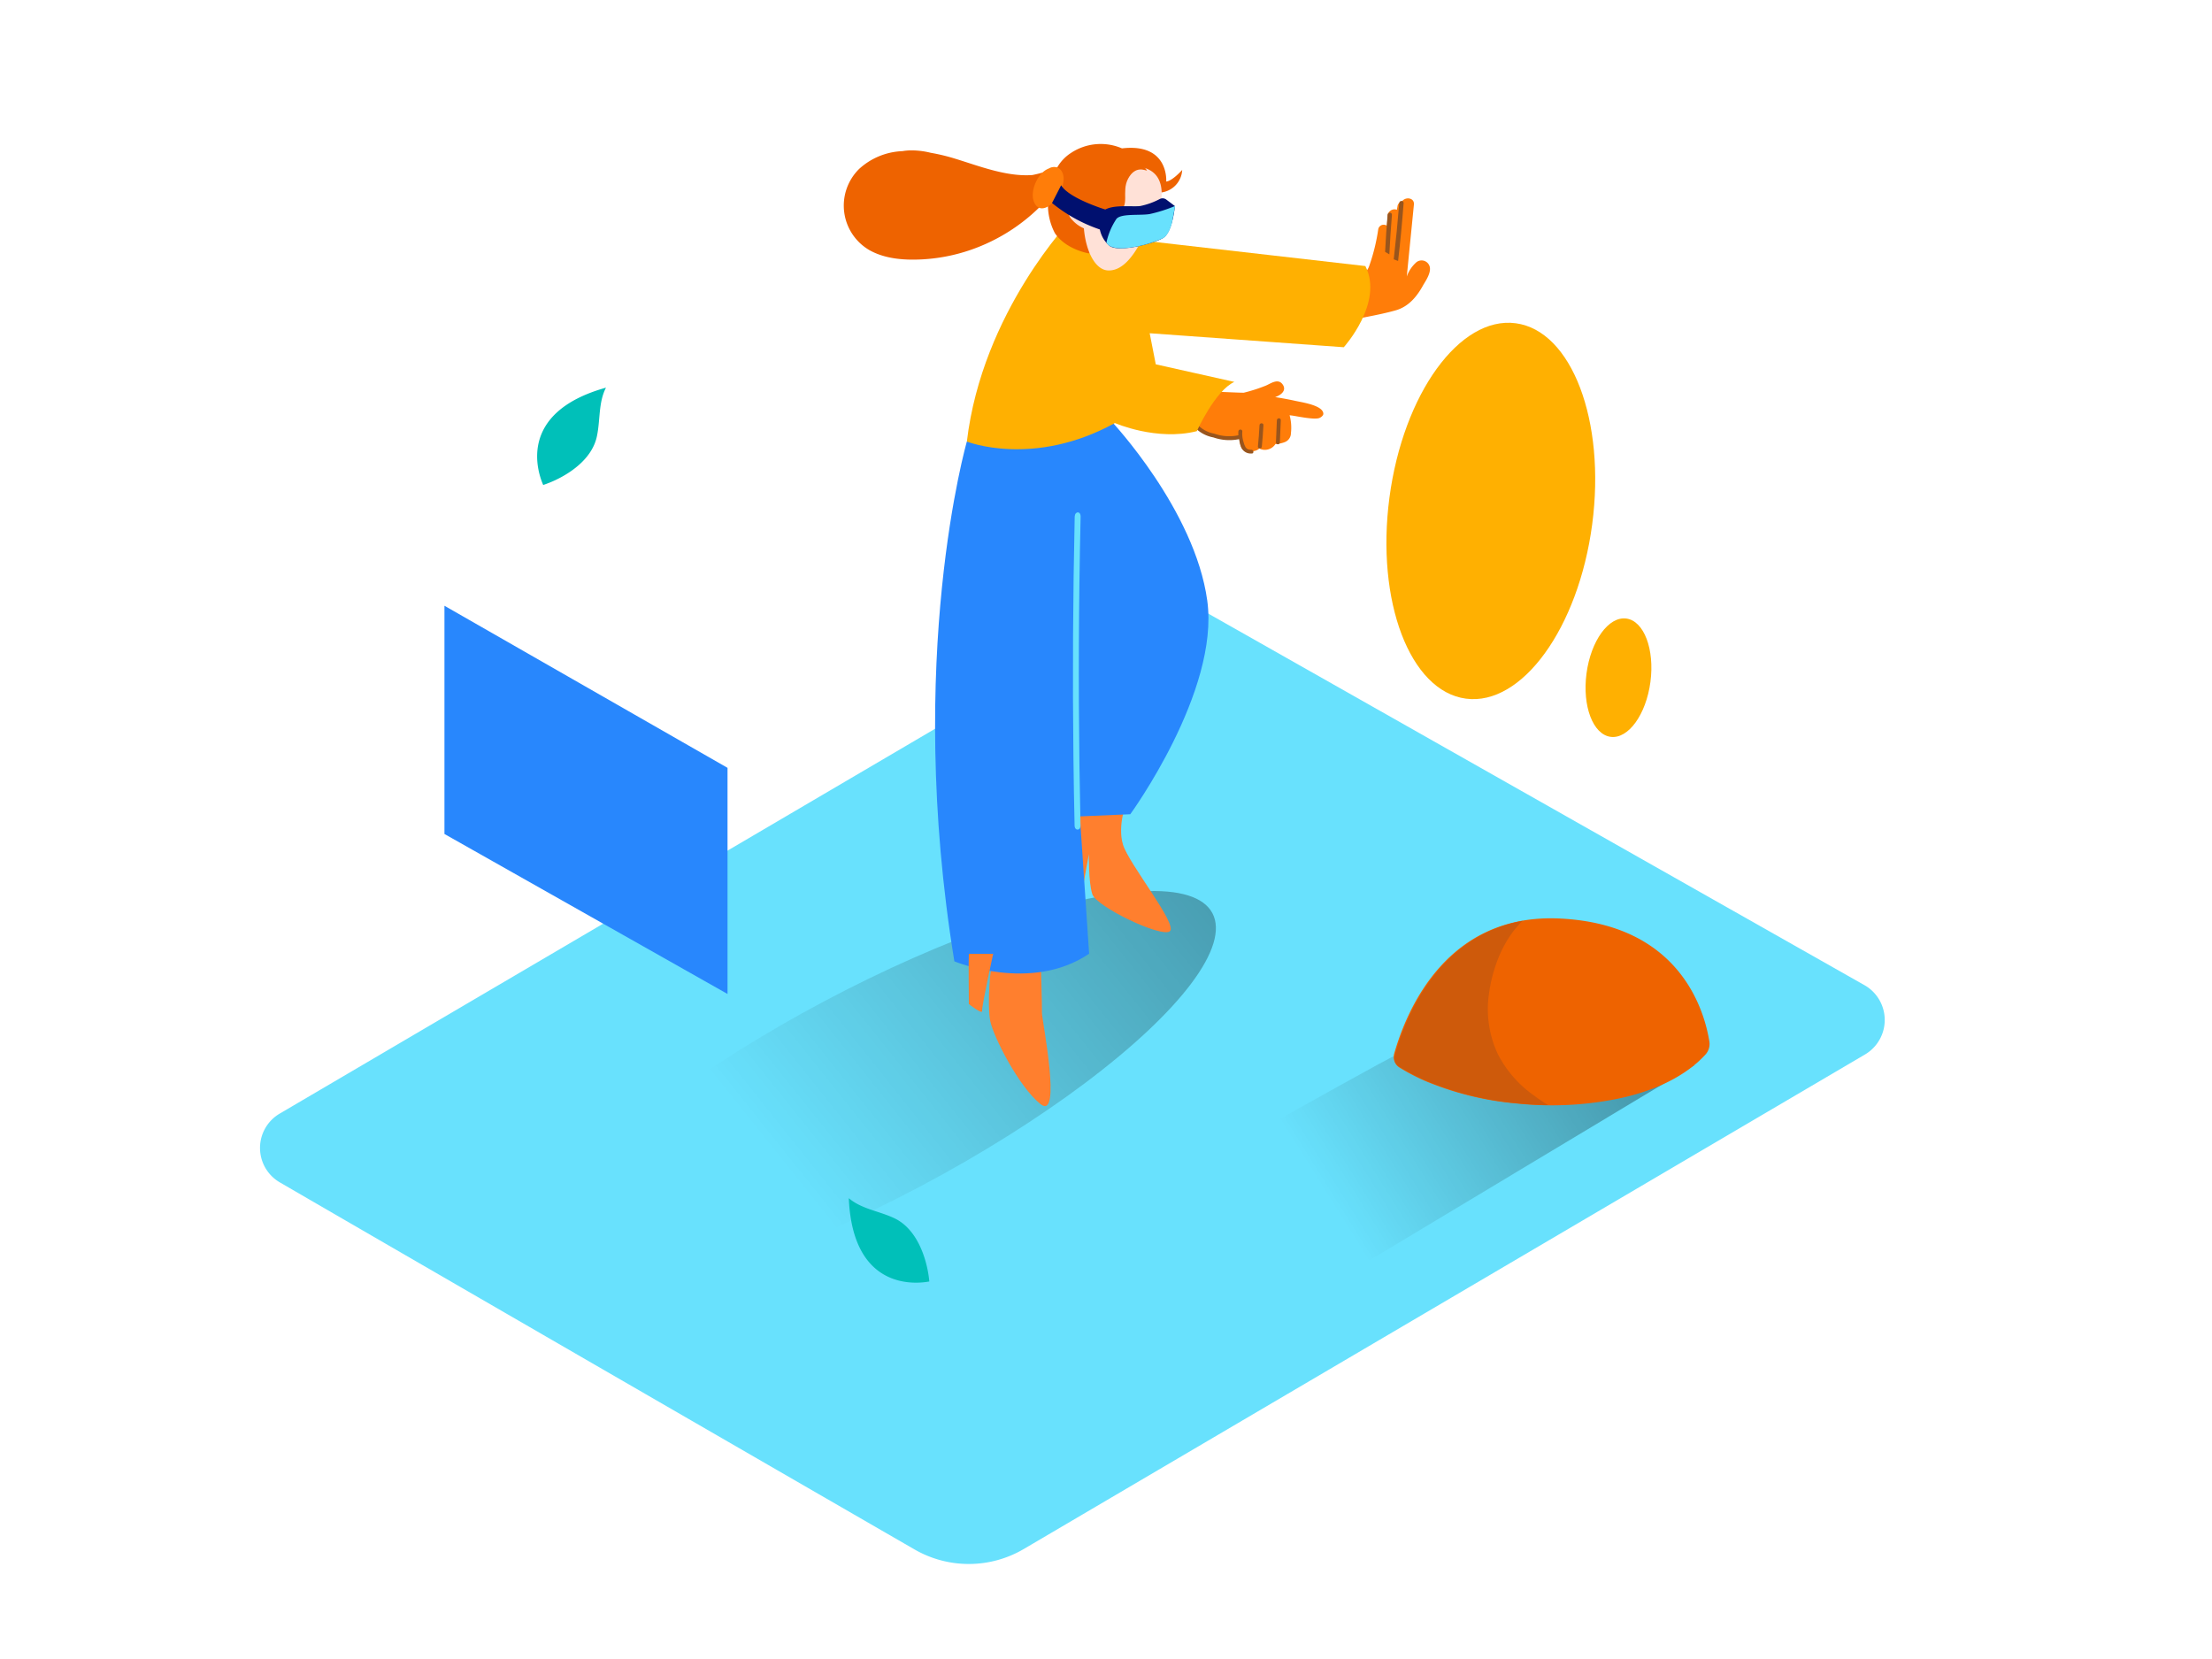 <svg xmlns="http://www.w3.org/2000/svg" xmlns:xlink="http://www.w3.org/1999/xlink" viewBox="0 0 400 300"><defs><linearGradient id="linear-gradient" x1="239.02" y1="214.85" x2="393.8" y2="117.9" gradientUnits="userSpaceOnUse"><stop offset="0" stop-opacity="0"/><stop offset="1"/></linearGradient><linearGradient id="linear-gradient-2" x1="141.58" y1="210.73" x2="377.91" y2="21.83" gradientTransform="translate(111.24 -50.93) rotate(27.98)" xlink:href="#linear-gradient"/></defs><title>seratan_LBU</title><g style="isolation:isolate"><g id="Layer_1" data-name="Layer 1"><path d="M50.6,213.81c25.53,14.83,90,52.08,114.78,66.38a19.62,19.62,0,0,0,19.75-.08l152.11-89.42a7.24,7.24,0,0,0-.1-12.55L211.4,106.94,50.57,201.38A7.2,7.2,0,0,0,50.6,213.81Z" fill="#68e1fd"/><path d="M252.19,190.95c-.11-.41-63.65,35.58-63.65,35.58l28.1,20,89.76-53.91" fill="url(#linear-gradient)" style="mix-blend-mode:multiply"/><ellipse cx="157.82" cy="197.75" rx="69.56" ry="18.86" transform="translate(-74.34 97.17) rotate(-27.98)" fill="url(#linear-gradient-2)" style="mix-blend-mode:multiply"/><path d="M203.73,145s-1.7,4.21-.67,7.7,10.06,14.58,8.46,15.72-13.28-4.47-14-6.73-.61-7.23-.61-7.23l-1.65,9-3-.91.76-18.83Z" fill="#ff7f2e"/><path d="M179.63,173.86c-.6.26-1.13,8-.56,10.79s5.11,11.82,9.08,15,.24-15.35.27-16.49-.21-9.33-.21-9.33S182.55,172.6,179.63,173.86Z" fill="#ff7f2e"/><path d="M258.56,48.32a1.52,1.52,0,0,0-2.42-.91A6.21,6.21,0,0,0,254.39,50l1.29-13c.13-1.3-1.61-1.47-2.18-.53a.94.94,0,0,0-.79.84l-.11.62A1.25,1.25,0,0,0,250.93,39c0,.6-.09,1.2-.14,1.82a1,1,0,0,0-1.57.7A34.51,34.51,0,0,1,247.63,48a3.26,3.26,0,0,1-1.78,2c-1.06.54-2.16,1-3.24,1.55s-.47,2.12.61,2.16a1.27,1.27,0,0,0,.64,1.86c-1.44.34-.82,2.58.66,2.27,2.62-.56,5.33-1,7.9-1.73,2.38-.7,3.86-2.56,5-4.66C257.91,50.65,258.75,49.35,258.56,48.32Zm-13.81,4.89c.61-.27,1.23-.54,1.82-.85q-.35.34-.74.65Z" fill="#ff7d09"/><path d="M251.24,46q.17-3.59.47-7.17c0-.5-.75-.5-.79,0q-.28,3.35-.45,6.71Q250.85,45.79,251.24,46Z" fill="#99551d"/><path d="M252.82,47.19q.61-5.23,1-10.48c0-.5-.75-.5-.79,0q-.41,5.1-1,10.18Z" fill="#99551d"/><path d="M209.34,70.16v0S209.28,70.2,209.34,70.16Z" fill="#ff7d09"/><path d="M234.39,72.52c-1.27-.28-2.56-.52-3.85-.72l.07,0c.95-.32,2.15-1.16,1.32-2.3s-2.15-.14-3,.22a29.11,29.11,0,0,1-4,1.29c-.27.07-13.09-.6-13.19-.42-.59-.06,1.7-1.05,1.1-1.11s-3.4.23-3.5.68c0,0,0,0,0,0l.82.14a1.16,1.16,0,0,0,.67,1.77l.17,0a1.22,1.22,0,0,0,.31,1.1l-4-.59c-.16,0,1.74.3,4,.67l.16.09.68.28c-.51.64-.4,1.83.57,2l.72.11a1.2,1.2,0,0,0,.46.2q1.2.26,2.41.48a.9.9,0,0,0,.14.43c1.66,2.74,5,2.11,7.66,2.28.09.71.09,1.66.64,2.14a2.6,2.6,0,0,0,2.08.29,1.86,1.86,0,0,0,.93-.47.86.86,0,0,0,.41.2,2.28,2.28,0,0,0,2.48-1,4.63,4.63,0,0,0,1.79-.38,1.73,1.73,0,0,0,1-1.56,8.61,8.61,0,0,0-.24-3.25l.49.06h0c1.05.16,3.65.71,4.72.49.36-.07.93-.48.89-.85C239.23,73.32,235.55,72.77,234.39,72.52Z" fill="#ff7d09"/><path d="M226.31,81.33c-.45,0-.82-.06-1.09-.49a3.57,3.57,0,0,1-.32-.82,4.94,4.94,0,0,1-.25-2c0-.46-.67-.45-.71,0a4.92,4.92,0,0,0,0,.69h0a7.94,7.94,0,0,1-4.34-.29,5.58,5.58,0,0,1-3.05-1.63c-.29-.35-.8.15-.5.5a6.22,6.22,0,0,0,3.37,1.81,8.74,8.74,0,0,0,4.65.31A6.39,6.39,0,0,0,224.5,81a1.85,1.85,0,0,0,1.81,1C226.77,82.08,226.76,81.37,226.31,81.33Z" fill="#99551d"/><path d="M227.76,76.89q-.1,1.94-.29,3.87c0,.46.67.45.71,0q.19-1.93.29-3.87C228.49,76.43,227.78,76.43,227.76,76.89Z" fill="#99551d"/><path d="M230.9,76l-.17,4c0,.46.69.46.71,0l.17-4C231.63,75.52,230.92,75.52,230.9,76Z" fill="#99551d"/><path d="M174.84,79.84s-11.26,39-2.26,94c0,0,13.85,5.77,24.37-1.38l-1.67-24.83,9.11-.39s16.18-22.23,13.92-38.64S201,76.2,201,76.2l-26.11,3.64" fill="#2887fd"/><path d="M193.84,39.57s-16.22,16.74-19,40.28c0,0,12,4.76,26.77-3.35h0s7.55,3.3,14.81,1.47h0s3.32-7.34,6.79-8.91h0L209,65.88l-1.1-5.62L243,62.79s7.28-8.07,3.9-14.68h0l-41.34-4.73" fill="#ffb001"/><path d="M210.89,32.83h0s.55-7-8-6a9.73,9.73,0,0,0-9.18.8,7.61,7.61,0,0,0-2.52,2.63,22.56,22.56,0,0,1-4.5,1.39C182,32,177,30,172.7,28.69a34.88,34.88,0,0,0-4.4-1.06,14.25,14.25,0,0,0-3.83-.43,9,9,0,0,0-1.26.13,12.29,12.29,0,0,0-7.85,3.22,9.31,9.31,0,0,0,1.87,14.69c2.75,1.54,6.06,1.81,9.15,1.68a32.09,32.09,0,0,0,9.08-1.71,33.18,33.18,0,0,0,14.11-9.42,11.08,11.08,0,0,0,1.18,6.36c2,3,6.14,3.67,6.14,3.67l13-11a4.34,4.34,0,0,0,3.89-4.09S212,32.73,210.89,32.83Z" fill="#ee6300"/><path d="M201.2,30.44c-2.84.58-4.4,3.28-5,6.44a1.81,1.81,0,0,0-2.81.07,2.48,2.48,0,0,0,.56,2.88A5.83,5.83,0,0,0,196,41.29c.33,4,2,7.57,4.44,7.62,5.35.11,8.11-11.65,9.56-12.74C210.45,32.26,208.81,28.89,201.2,30.44Z" fill="#ffe1d7"/><path d="M190.66,30.2a1.86,1.86,0,0,0-1,.27c-1.85.68-3.06,3.39-2.89,5.18.1,1,.71,2.2,1.91,2s2-1.4,2.56-2.22a5.53,5.53,0,0,0,1.1-3.09C192.34,31.35,191.86,30.23,190.66,30.2Z" fill="#ff7d09"/><path d="M207.41,30.85c-.31,0-2.08-1-3.4,1.44s.51,4.94-1.89,6.16-4.37,1.59-5.9-1.57,3.39-8.69,6.88-8.28,4.31,2.26,4.31,2.26" fill="#ee6300"/><path d="M195.19,105.7q.08-6.15.22-12.3c0-1-1-1-1.07,0q-.48,21.78-.23,43.57.07,6.15.21,12.3c0,1,1.09,1,1.07,0Q194.91,127.49,195.19,105.7Z" fill="#68e1fd"/><path d="M199.89,37.89s-6.59-2-8-4.39l-1.65,3.21a27.77,27.77,0,0,0,9.3,5" fill="#00106f"/><path d="M210.89,36.08a1.1,1.1,0,0,0-1.15-.1,13.19,13.19,0,0,1-3.57,1.28c-1.64.2-6.32-.53-7.11,1.52a5.24,5.24,0,0,0,1.41,5.53c1.4,1.52,8.06-.22,9.82-1.25s2.17-5.8,2.17-5.8Z" fill="#00106f"/><path d="M212.47,37.26a26.85,26.85,0,0,1-4.58,1.45c-1.79.29-5.16-.14-6,.87a12.45,12.45,0,0,0-1.8,4.22h0s.1,1.11,2.9,1.11a20.77,20.77,0,0,0,7.34-1.85c1-.48,1.58-2.67,1.58-2.67l.59-3.13" fill="#68e1fd"/><path d="M175.2,172.48c-.08.85,0,9.08,0,9.08s2.5,2,2.4,1.23,2-10.31,2-10.31Z" fill="#ff7f2e"/><ellipse cx="269.56" cy="92.39" rx="34.24" ry="18.49" transform="translate(142.58 347.48) rotate(-82.45)" fill="#ffb001"/><polygon points="80.37 109.54 80.37 150.81 131.56 179.74 131.56 138.85 80.37 109.54" fill="#2887fd"/><ellipse cx="292.66" cy="122.54" rx="10.79" ry="5.83" transform="translate(132.74 396.57) rotate(-82.45)" fill="#ffb001"/><path d="M167.69,229.38c-.79-3.66-2.6-7.48-5.93-9.07-2.75-1.32-5.95-1.66-8.27-3.64.72,16.93,12.43,15.47,14.56,15.06A20.48,20.48,0,0,0,167.69,229.38Z" fill="#00c0b9"/><path d="M100.43,86.82c3.38-1.6,6.69-4.23,7.49-7.84.66-3,.26-6.17,1.66-8.88-16.32,4.56-12.23,15.62-11.35,17.6A20.48,20.48,0,0,0,100.43,86.82Z" fill="#00c0b9"/><path d="M257.71,195.47a55.23,55.23,0,0,0,16.61,4.08,60.1,60.1,0,0,0,17.74-.77c5.09-1,10.26-2.86,14.33-6.18a19.28,19.28,0,0,0,2-1.89,2.83,2.83,0,0,0,.72-2.36c-.93-5.79-5.43-21.2-27-22.25-20.26-1-27.66,16.2-30,24.44a2.25,2.25,0,0,0,1,2.53A36.81,36.81,0,0,0,257.71,195.47Z" fill="#ee6300"/><path d="M277.39,198.1a20.82,20.82,0,0,1-6.53-7.48,19.2,19.2,0,0,1-1.62-10.83c.65-4.82,2.59-9.89,6.09-13.27-15.32,2.79-21.18,17.35-23.14,24.42a1.7,1.7,0,0,0,.72,1.88,36.07,36.07,0,0,0,5,2.63,55.23,55.23,0,0,0,16.61,4.08c1.8.18,3.61.28,5.43.31C279.09,199.31,278.22,198.73,277.39,198.1Z" fill="#ce5a0b"/></g></g></svg>
